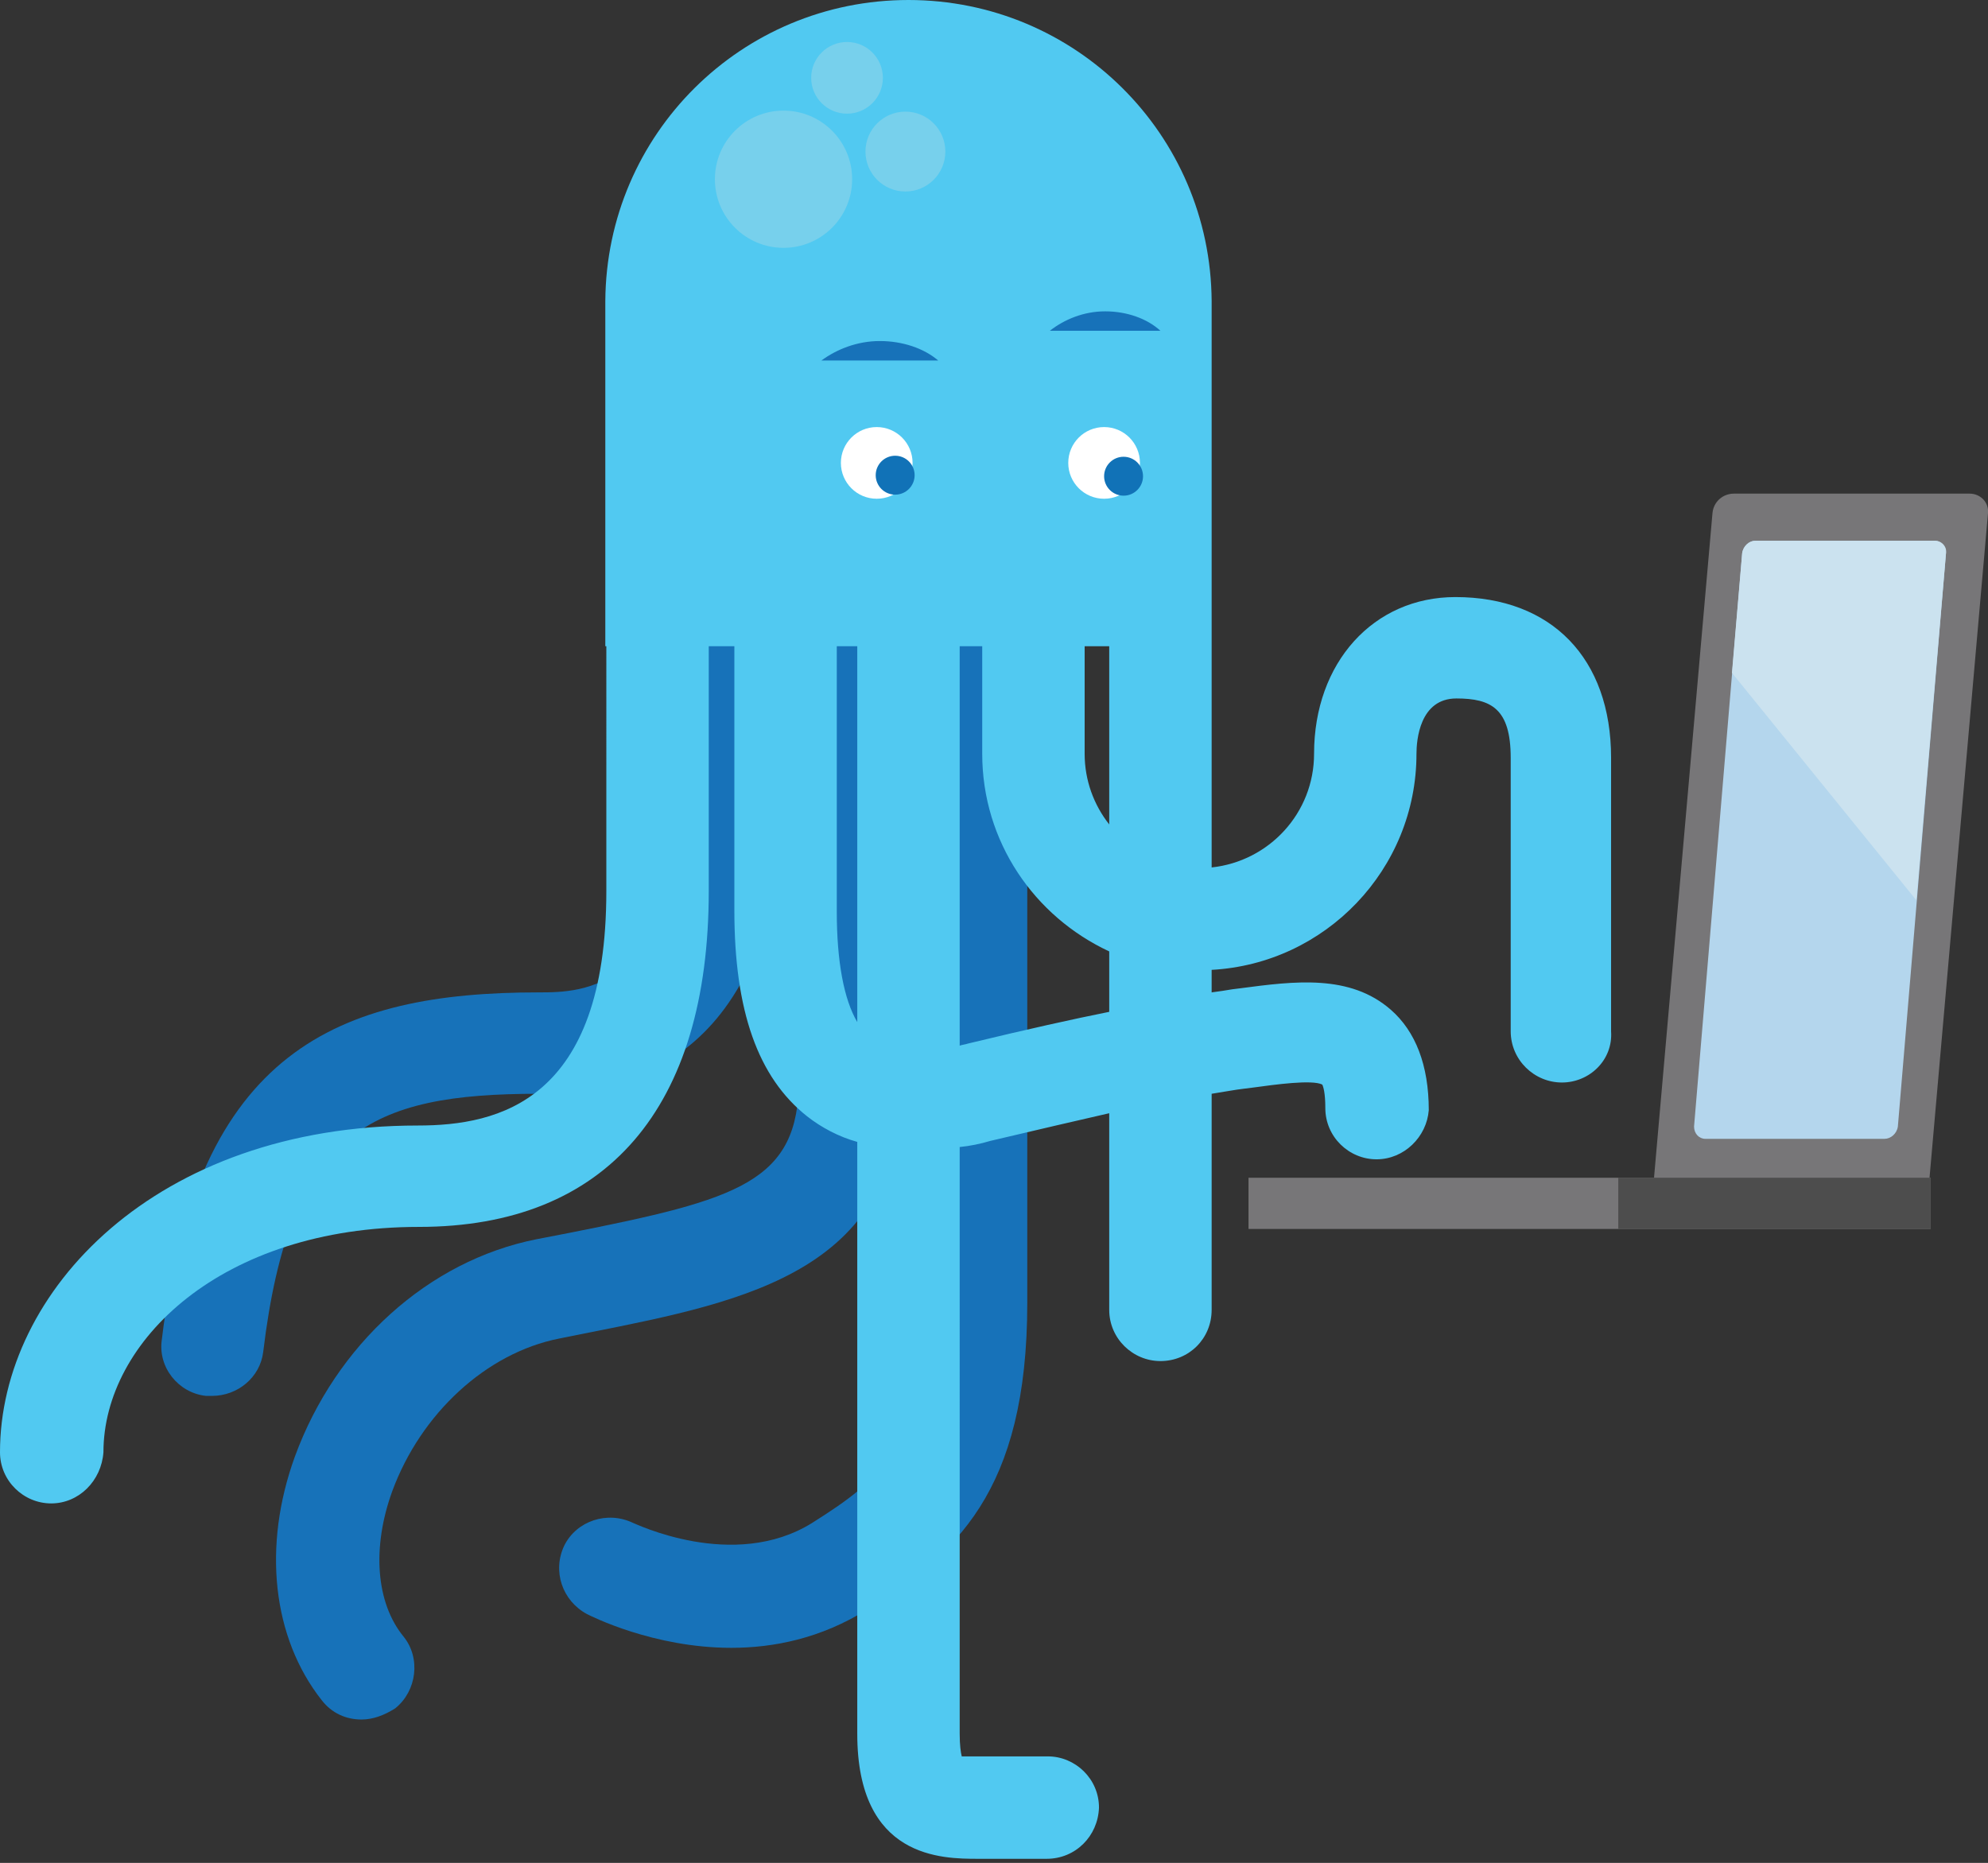 <svg xmlns="http://www.w3.org/2000/svg" id="Layer_1" viewBox="0 0 194.1 181.9">
  <rect x="0" y="0" width="194.1" height="181.9" fill="#333333" stroke="none"/>
  <style>
    .st0{fill:#1772B9;} .st1{fill:#51C9F1;} .st2{fill:#FFFFFF;} .st3{fill:#77D0EC;} .st4{fill:none;stroke:#1772B9;stroke-width:10.2;stroke-linecap:round;stroke-linejoin:round;stroke-miterlimit:10;} .st5{fill:#1172B7;} .st6{fill:#777678;} .st7{fill:#B4D6ED;} .st8{fill:#4D4D4D;} .st9{fill:#CBE2EF;}
  </style>
  <path d="M71.4 160.9c-7.6 0-13.7-3.1-14.1-3.3-2.4-1.3-3.4-4.2-2.2-6.7 1.2-2.4 4.2-3.4 6.7-2.2.1 0 9.8 4.8 17.5 0 6.8-4.3 11-7.6 11-21.6V58c0-2.7 2.2-5 5-5s5 2.2 5 5v69.2c0 18.6-7.1 24.6-15.7 30-4.5 2.8-9.1 3.7-13.2 3.7z" class="st0"/>
  <path d="M35.3 167.9c-1.5 0-2.9-.6-3.9-1.9-4.8-6.1-5.8-15-2.6-23.8 4-10.9 13-19.1 23.6-21.2l3.1-.6c16.7-3.3 22.5-5 22.5-15V59.5c0-2.7 2.2-5 5-5 2.7 0 5 2.2 5 5v45.9c0 18.6-14.8 21.6-30.4 24.7l-3 .6c-7.1 1.4-13.5 7.3-16.3 14.9-2 5.5-1.6 10.9 1.1 14.2 1.7 2.1 1.3 5.3-.8 7-1.1.7-2.2 1.1-3.3 1.1z" class="st0"/>
  <path d="M20.7 136.3h-.6c-2.7-.3-4.7-2.8-4.3-5.5 3.4-28.2 17.2-33.9 36.8-33.9 4.2 0 14 0 14-21.3V53.9c0-2.7 2.2-5 5-5 2.7 0 5 2.2 5 5v21.6c0 25.8-13 31.3-24 31.3-16.5 0-24.3 3.6-26.9 25.2-.3 2.5-2.5 4.3-5 4.3z" class="st0"/>
  <path d="M157.3 100.7V74c0-9.7-5.8-15.7-15.2-15.7-8 0-13.8 6.4-13.8 15.3 0 5.8-4.4 10.5-10 11.1V29.4C118.2 13.1 105 0 88.7 0S59.2 13.1 59.1 29.4v33.7h.1V87c0 20.5-10.5 22.9-18.4 22.9-25.6 0-40.8 16.2-40.8 31.9 0 2.8 2.3 5 5 5s4.9-2.2 5.1-5c0-10.8 11.5-22 30.8-22 18.3 0 28.3-11.6 28.3-32.8V63.1h2.5v25.8c0 9.8 2.3 16.3 7.1 20.1 1.4 1.1 3.1 2 4.9 2.5v57.8c0 12.2 8.3 12.2 11.8 12.2h6.7c2.8 0 5-2.2 5.1-5 0-2.8-2.3-5-5-5h-8.4c-.1-.4-.2-1.1-.2-2.2V112c1-.1 2-.3 3-.6 4.7-1.1 8.5-2 11.6-2.7v19.2c0 2.8 2.3 5 5 5 2.8 0 5-2.2 5-5v-21.1c1.3-.2 2.3-.4 3.2-.5l.8-.1c2.2-.3 5.8-.8 6.8-.3.1.2.3.8.3 2.3 0 2.8 2.3 5 5 5s4.9-2.2 5.1-4.8c0-4.4-1.3-7.7-3.7-9.8-4-3.5-9.4-2.8-14.7-2.1l-.8.1c-.6.1-1.2.2-2 .3v-2.2c11.1-.6 20-9.8 20-21.1 0-1.3.3-5.4 3.9-5.4 3.4 0 5.3 1 5.3 5.8v26.7c0 2.8 2.3 5 5 5s5-2.2 4.8-5zm-49-20.2c-1.5-1.9-2.4-4.3-2.4-6.9V63.1h2.4v17.4zM81.7 89V63.1h2v36.7c-1.3-2.2-2-5.9-2-10.8zm12.8 12.9c-.3.1-.5.1-.8.2v-39h2.2v10.5c0 8.6 5.1 15.9 12.4 19.3v5.9c-3.5.7-8 1.7-13.8 3.1z" class="st1"/>
  <circle cx="107.8" cy="45.2" r="3.5" class="st2"/>
  <circle cx="85.6" cy="45.2" r="3.5" class="st2"/>
  <path d="M102.5 32.3c1.4-1.1 3.3-1.9 5.4-1.9s4.1.7 5.4 1.9h-10.8zm-22.3 2.9c1.5-1.1 3.5-1.9 5.7-1.9s4.3.7 5.7 1.9H80.2z" class="st0"/>
  <circle cx="88.4" cy="14.8" r="3.9" class="st3"/>
  <circle cx="76.5" cy="17.5" r="6.7" class="st3"/>
  <circle cx="82.7" cy="7.6" r="3.5" class="st3"/>
  <circle cx="87.4" cy="46.4" r="1.9" class="st5"/>
  <circle cx="109.7" cy="46.5" r="1.9" class="st5"/>
  <path d="M186.3 116.8h-23c-1.1 0-1.9-.9-1.8-1.9l5.7-64.8c.1-1.1 1-1.9 2.1-1.9h23c1.1 0 1.9.9 1.8 1.9l-5.7 64.8c-.1 1.1-1 1.9-2.1 1.9z" class="st6"/>
  <path d="M184 111.2h-17.5c-.6 0-1.1-.5-1.1-1.2l4.7-56c.1-.6.6-1.2 1.3-1.2h17.5c.6 0 1.1.5 1.1 1.2l-4.7 56c-.1.7-.7 1.2-1.3 1.2z" class="st7"/>
  <path d="M121.9 115h66.6v5h-66.6z" class="st6"/>
  <path d="M158 115h30.5v5H158z" class="st8"/>
  <path d="M187.1 87.9L190 54c.1-.6-.4-1.2-1.1-1.2h-17.5c-.6 0-1.2.5-1.3 1.2l-1 11.7 18 22.2z" class="st9"/>
</svg>
